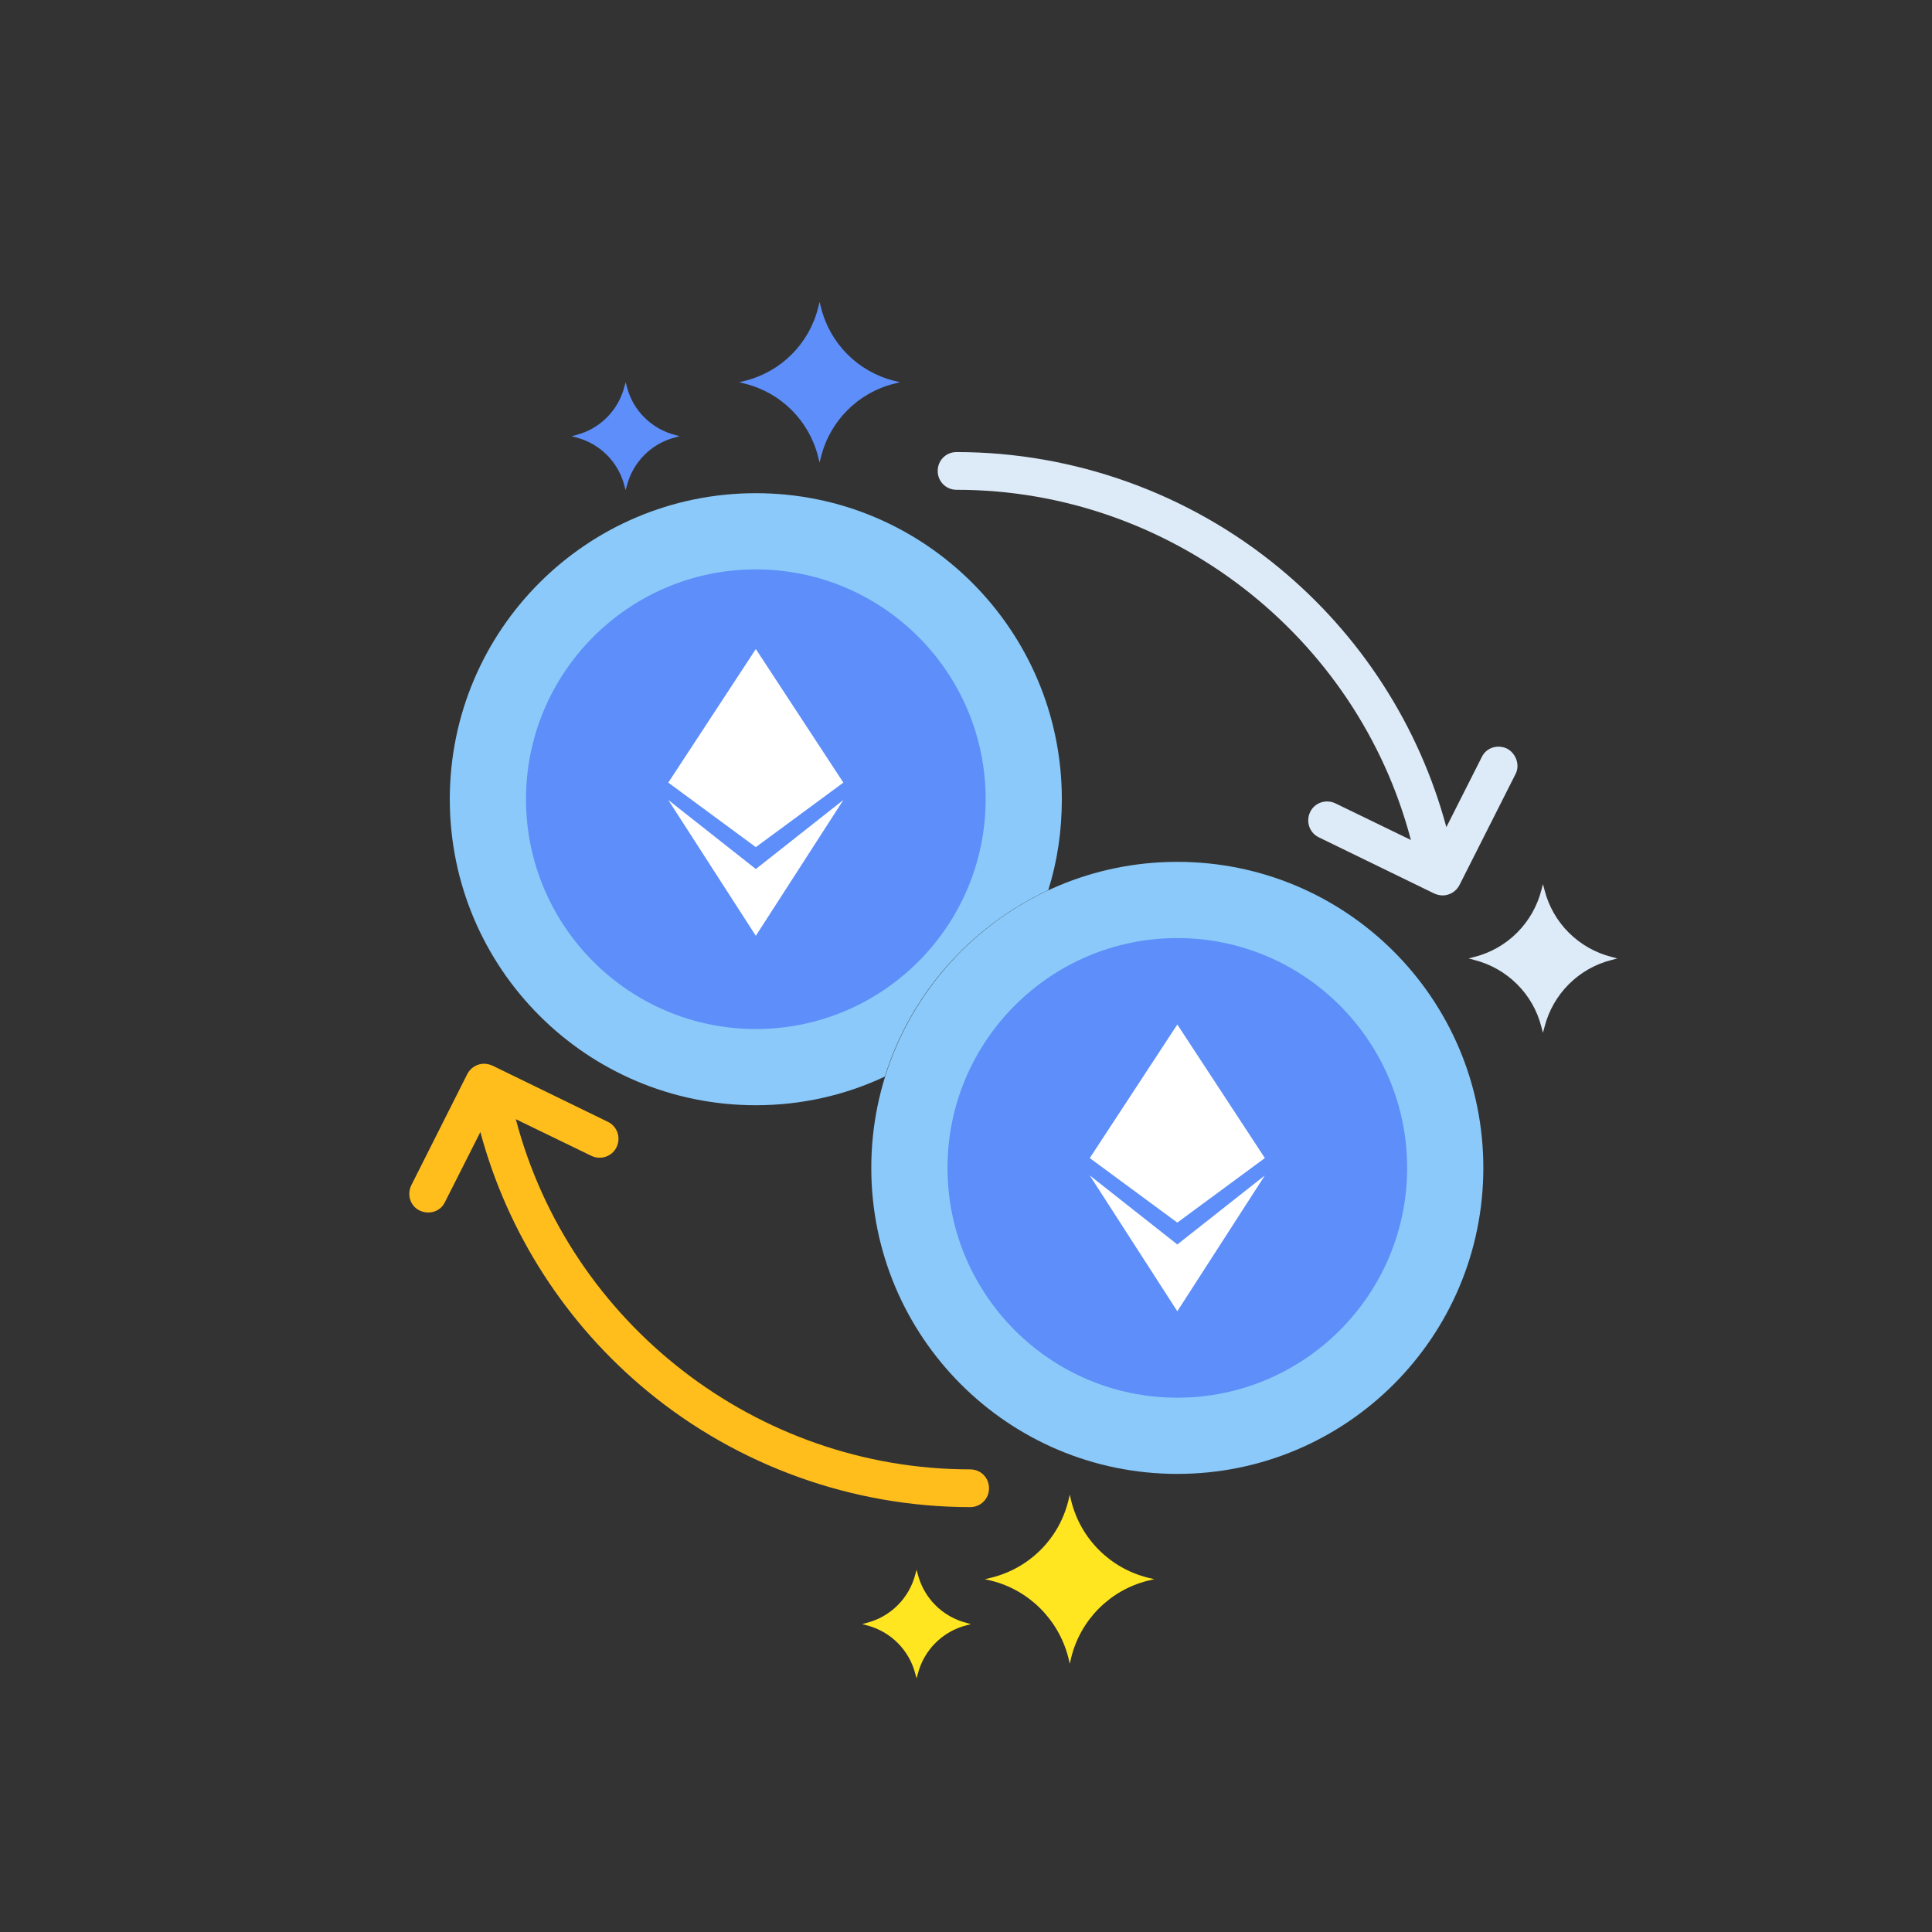 <?xml version="1.0" encoding="utf-8"?>
<!-- Generator: Adobe Illustrator 21.1.0, SVG Export Plug-In . SVG Version: 6.00 Build 0)  -->
<svg version="1.1" id="Layer_1" xmlns="http://www.w3.org/2000/svg" xmlns:xlink="http://www.w3.org/1999/xlink" x="0px" y="0px"
	 viewBox="0 0 512 512" style="enable-background:new 0 0 512 512;" xml:space="preserve">
<rect x="0" y="0" width="512" height="512" fill="#333333" stroke="none"/>
<style type="text/css">
	.st0{display:none;opacity:0.14;}
	.st1{display:inline;}
	.st2{fill:#EDF3FC;}
	.st3{fill:#FFE620;}
	.st4{fill:#5D8EF9;}
	.st5{fill:#DDEAF7;}
	.st6{fill:#8AC9F9;}
	.st7{display:none;}
	.st8{fill:#FFFFFF;}
	.st9{fill:#FFBE1B;}
</style>
<g>
	<g class="st0">
		<g class="st1">
			<path class="st2" d="M256,40.9C137.2,40.9,40.9,137.2,40.9,256S137.2,471.1,256,471.1S471.1,374.8,471.1,256S374.8,40.9,256,40.9
				z"/>
		</g>
	</g>
	<g class="st0">
		<g class="st1">
			<path class="st2" d="M256,1C115.4,1,1,115.4,1,256s114.4,255,255,255s255-114.4,255-255S396.6,1,256,1z M256,502.8
				C119.9,502.8,9.2,392.1,9.2,256S119.9,9.2,256,9.2S502.8,119.9,502.8,256S392.1,502.8,256,502.8z"/>
		</g>
	</g>
	<g>
		<g>
			<path class="st3" d="M304.2,418.1c-10-2.5-17.8-10.3-20.3-20.3l-0.4-1.7l-0.4,1.7c-2.5,10-10.3,17.8-20.4,20.3l-1.7,0.4l1.7,0.4
				c10,2.5,17.8,10.3,20.4,20.3l0.4,1.7l0.4-1.7c2.5-10,10.3-17.8,20.3-20.3l1.7-0.4L304.2,418.1z"/>
		</g>
	</g>
	<g>
		<g>
			<path class="st3" d="M256.2,430.1c-6.4-1.6-11.4-6.6-13-13l-0.3-1.1l-0.3,1.1c-1.6,6.4-6.6,11.4-13,13l-1.1,0.3l1.1,0.3
				c6.4,1.6,11.4,6.6,13,13l0.3,1.1l0.3-1.1c1.6-6.4,6.6-11.4,13-13l1.1-0.3L256.2,430.1z"/>
		</g>
	</g>
	<g>
		<g>
			<path class="st4" d="M236.9,100.9c-9.5-2.4-16.9-9.8-19.3-19.3l-0.4-1.6l-0.4,1.6c-2.4,9.5-9.8,16.9-19.3,19.3l-1.6,0.4l1.6,0.4
				c9.5,2.4,16.9,9.8,19.3,19.3l0.4,1.6l0.4-1.6c2.4-9.5,9.8-16.9,19.3-19.3l1.6-0.4L236.9,100.9z"/>
		</g>
	</g>
	<g>
		<g>
			<path class="st4" d="M179,115.3c-6.3-1.6-11.3-6.5-12.9-12.9l-0.3-1.1l-0.3,1.1c-1.6,6.3-6.5,11.3-12.9,12.9l-1.1,0.3l1.1,0.3
				c6.3,1.6,11.3,6.5,12.9,12.9l0.3,1.1l0.3-1.1c1.6-6.3,6.5-11.3,12.9-12.9l1.1-0.3L179,115.3z"/>
		</g>
	</g>
	<g>
		<g>
			<path class="st5" d="M427.1,253.6c-8.7-2.2-15.6-9-17.8-17.8l-0.4-1.5l-0.4,1.5c-2.2,8.7-9,15.6-17.8,17.8l-1.5,0.4l1.5,0.4
				c8.7,2.2,15.6,9,17.8,17.8l0.4,1.5l0.4-1.5c2.2-8.7,9-15.6,17.8-17.8l1.5-0.4L427.1,253.6z"/>
		</g>
	</g>
	<g>
		<g>
			<path class="st6" d="M200.3,130.7c-44.8,0-81.1,36.3-81.1,81.1s36.3,81.1,81.1,81.1c12.2,0,23.8-2.7,34.2-7.6
				c6.8-21.9,22.7-39.8,43.3-49.4c2.4-7.6,3.6-15.7,3.6-24.1C281.4,167,245.1,130.7,200.3,130.7z"/>
		</g>
	</g>
	<g>
		<g>
			<path class="st4" d="M200.3,150.9c-33.6,0-60.9,27.3-60.9,60.9s27.3,60.9,60.9,60.9s60.9-27.3,60.9-60.9
				C261.2,178.2,233.9,150.9,200.3,150.9z"/>
		</g>
	</g>
	<g class="st7">
		<g class="st1">
			<path class="st8" d="M224.9,215.6c-2.2-2.5-5.1-4.2-8.7-4.9c1-0.4,1.7-0.8,2.1-1c0.4-0.2,1.1-0.7,2.1-1.5c3-2.3,4.5-5.7,4.5-10.3
				c0-3.8-1.3-7.3-4-10.3c-1.5-1.6-3.6-2.9-6.6-3.9c-0.9-0.3-1.8-0.5-2.8-0.7v-7.5h-10.4v6.8h-7v-6.8h-10.4v6.8H181h-8.4v11.2h8.4
				v36.8h-8.4v11.2h8.4h2.9v6.8h10.4v-6.8h7v6.8h10.4v-7c5.6-0.6,9.8-2.3,12.4-5.2c2.8-3.2,4.2-6.8,4.2-10.9
				C228.1,221.2,227,218.1,224.9,215.6z M194.1,193.4h6.3c3.9,0,6.6,0.4,8.3,1.3c1.6,0.8,2.5,2.6,2.5,5.2c0,2.6-0.9,4.3-2.7,5.1
				s-4.5,1.2-8.2,1.2H194L194.1,193.4L194.1,193.4z M211.7,228.8c-1.9,0.9-4.7,1.4-8.5,1.4h-9v-13.6h7.8c4.4,0,7.6,0.4,9.6,1.3
				c2,0.9,3,2.7,3,5.4C214.5,226,213.6,227.9,211.7,228.8z"/>
		</g>
	</g>
	<g>
		<g>
			<path class="st6" d="M312,228.4c-44.8,0-81.1,36.3-81.1,81.1s36.3,81.1,81.1,81.1s81.1-36.3,81.1-81.1S356.8,228.4,312,228.4z"/>
		</g>
	</g>
	<g>
		<g>
			<path class="st4" d="M312,248.6c-33.6,0-60.9,27.3-60.9,60.9s27.3,60.9,60.9,60.9s60.9-27.3,60.9-60.9S345.6,248.6,312,248.6z"/>
		</g>
	</g>
	<g class="st7">
		<g class="st1">
			<path class="st8" d="M329.7,308.2c-3.1-2.7-8.1-4.8-14.7-6.4h-0.3v-16.4c4.5,0.6,8.6,2.3,12.5,5.1l5.7-8
				c-5.7-3.9-11.7-6.1-18.1-6.5v-4.4h-5.6v4.4c-5.6,0.3-10.2,2-13.7,5.2s-5.3,7.3-5.3,12.3s1.5,8.8,4.6,11.4s7.9,4.6,14.4,6.2V328
				c-5.2-0.8-10.2-3.3-15.1-7.6l-6.4,7.6c6.3,5.5,13.5,8.7,21.5,9.5v6.4h5.6v-6.3c5.9-0.3,10.7-2,14.3-5.2c3.6-3.2,5.4-7.3,5.4-12.4
				C334.4,314.7,332.8,310.9,329.7,308.2z M309.1,300.3c-3.3-1-5.5-2.1-6.6-3.3c-1.2-1.1-1.7-2.7-1.7-4.6s0.7-3.6,2.2-4.9
				s3.5-2.1,6.1-2.3V300.3L309.1,300.3z M321.3,325.7c-1.6,1.3-3.8,2.2-6.6,2.4v-15.7c3.5,1,5.9,2.2,7.2,3.4
				c1.3,1.2,1.9,2.8,1.9,4.8C323.7,322.7,322.9,324.4,321.3,325.7z"/>
		</g>
	</g>
	<g>
		<g>
			<path class="st5" d="M399.4,198.4c-2.5-1.2-5.5-0.3-6.7,2.2l-9.4,18.6c-7.2-26.8-22.7-50.9-44.3-68.7
				c-24-19.8-54.4-30.7-85.5-30.7c-2.8,0-5,2.2-5,5s2.2,5,5,5c56.6,0,106.2,38.7,120.4,92.8l-20-9.7c-2.5-1.2-5.5-0.2-6.7,2.3
				s-0.2,5.5,2.3,6.7l30.6,14.9c0.7,0.3,1.5,0.5,2.2,0.5c1.8,0,3.6-1,4.5-2.8l14.9-29.5C402.8,202.7,401.8,199.7,399.4,198.4z"/>
		</g>
	</g>
	<g>
		<g>
			<path class="st9" d="M257.1,389.4c-56.6,0-106.2-38.7-120.4-92.8l20,9.7c2.5,1.2,5.5,0.2,6.7-2.3s0.2-5.5-2.3-6.7l-30.6-14.9
				c-0.7-0.3-1.5-0.5-2.2-0.5c-1.8,0-3.6,1-4.5,2.8L109,314.1c-1.2,2.5-0.3,5.5,2.2,6.7s5.5,0.3,6.7-2.2l9.4-18.6
				c7.2,26.8,22.7,50.9,44.3,68.7c24,19.8,54.4,30.7,85.5,30.7c2.8,0,5-2.2,5-5C262.1,391.6,259.9,389.4,257.1,389.4z"/>
		</g>
	</g>
	<path class="st8" d="M312,271.5l-23.2,35.4L312,324l23.2-17.1L312,271.5z M312,329.8l-23.2-18.3l23.2,36l23.2-36L312,329.8z"/>
</g>
<path class="st8" d="M200.3,172l-23.2,35.4l23.2,17.1l23.2-17.1L200.3,172z M200.3,230.3L177.1,212l23.2,36l23.2-36L200.3,230.3z"/>
</svg>
